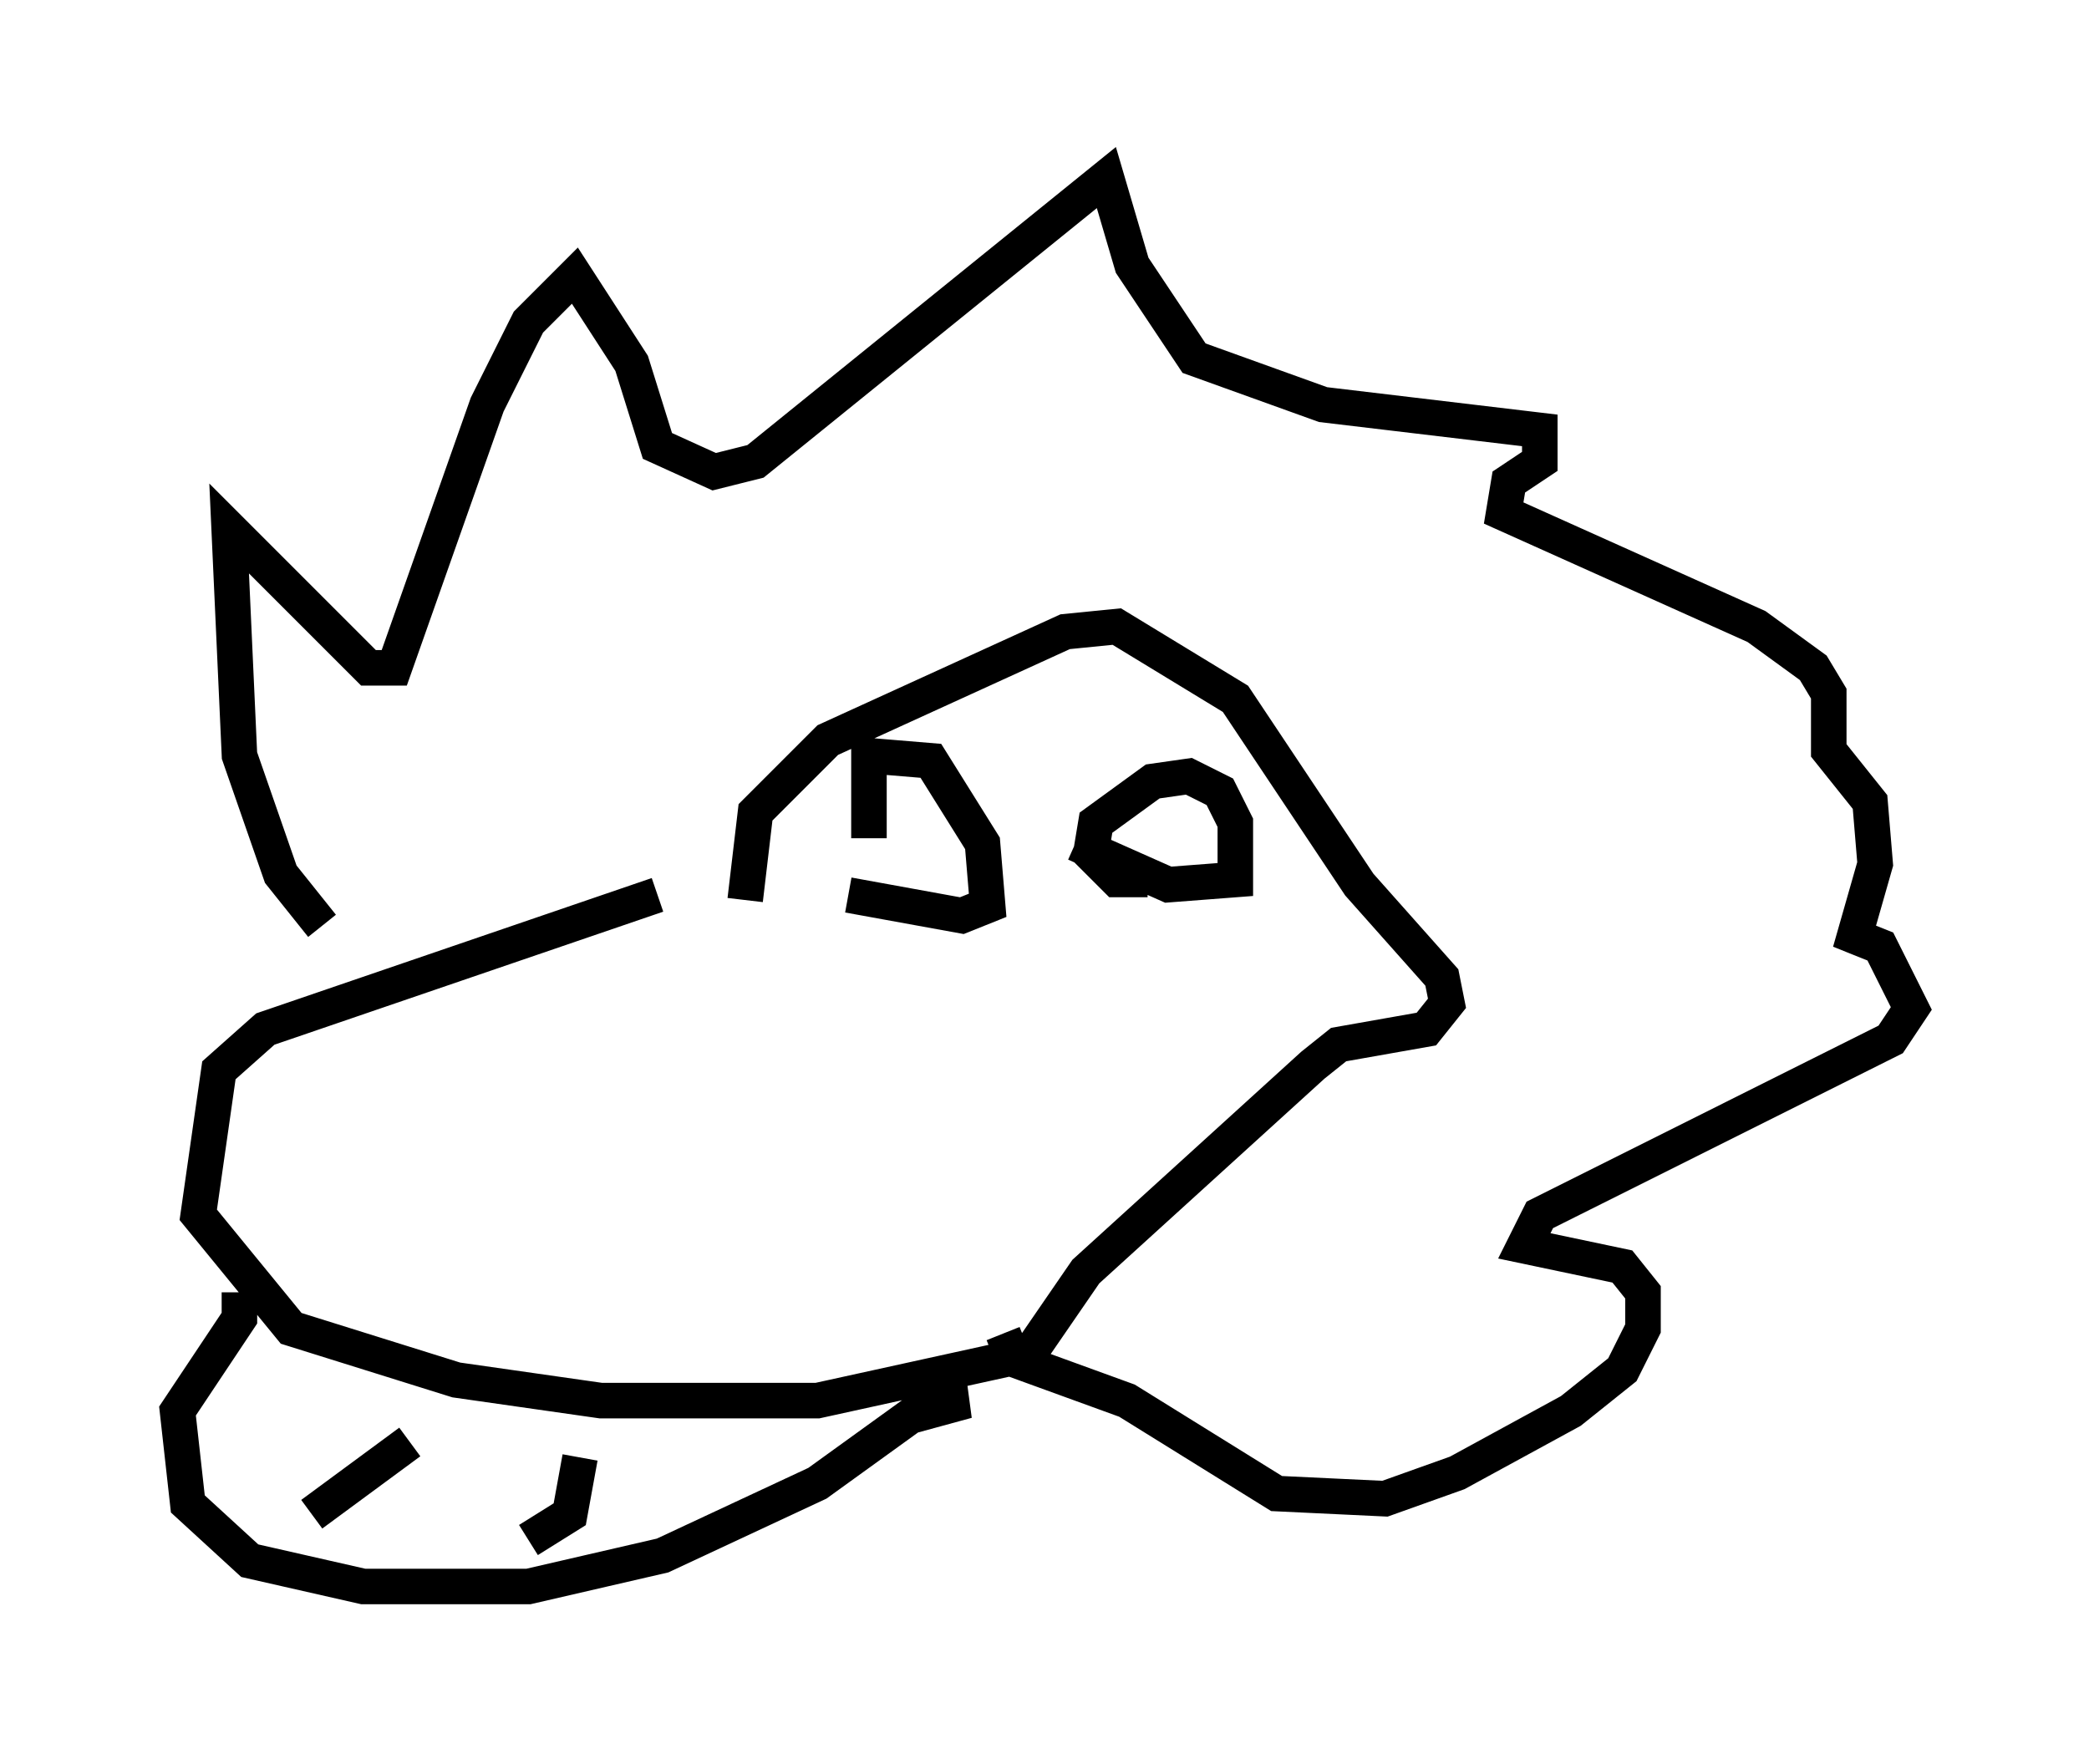 <?xml version="1.0" encoding="utf-8" ?>
<svg baseProfile="full" height="49.654" version="1.1" width="58.804" xmlns="http://www.w3.org/2000/svg" xmlns:ev="http://www.w3.org/2001/xml-events" xmlns:xlink="http://www.w3.org/1999/xlink"><defs /><rect fill="white" height="49.654" width="58.804" x="0" y="0" /><path d="M20.106, 25.48 m-1.598, -0.291 l-11.039, 3.777 -1.307, 1.162 l-0.581, 4.067 2.615, 3.196 l4.648, 1.453 4.067, 0.581 l6.101, 0.0 5.955, -1.307 l1.598, -2.324 6.391, -5.81 l0.726, -0.581 2.469, -0.436 l0.581, -0.726 -0.145, -0.726 l-2.324, -2.615 -3.486, -5.229 l-3.341, -2.034 -1.453, 0.145 l-6.682, 3.05 -2.034, 2.034 l-0.291, 2.469 m-11.911, 0.726 l-1.162, -1.453 -1.162, -3.341 l-0.291, -6.391 3.922, 3.922 l0.726, 0.0 2.615, -7.408 l1.162, -2.324 1.307, -1.307 l1.598, 2.469 0.726, 2.324 l1.598, 0.726 1.162, -0.291 l9.877, -7.989 0.726, 2.469 l1.743, 2.615 3.631, 1.307 l6.101, 0.726 0.0, 0.872 l-0.872, 0.581 -0.145, 0.872 l7.117, 3.196 1.598, 1.162 l0.436, 0.726 0.0, 1.598 l1.162, 1.453 0.145, 1.743 l-0.581, 2.034 0.726, 0.291 l0.872, 1.743 -0.581, 0.872 l-9.877, 4.939 -0.436, 0.872 l2.76, 0.581 0.581, 0.726 l0.0, 1.017 -0.581, 1.162 l-1.453, 1.162 -3.196, 1.743 l-2.034, 0.726 -3.05, -0.145 l-4.212, -2.615 -3.196, -1.162 l-0.291, -0.726 m4.067, -12.782 l-0.872, 0.0 -0.726, -0.726 l0.145, -0.872 1.598, -1.162 l1.017, -0.145 0.872, 0.436 l0.436, 0.872 0.0, 1.598 l-1.888, 0.145 -2.615, -1.162 m-5.81, -0.145 l0.0, -2.324 1.743, 0.145 l1.453, 2.324 0.145, 1.743 l-0.726, 0.291 -3.196, -0.581 m-17.14, 11.184 l0.0, 0.726 -1.743, 2.615 l0.291, 2.615 1.743, 1.598 l3.196, 0.726 4.648, 0.0 l3.777, -0.872 4.358, -2.034 l2.615, -1.888 1.598, -0.436 l-0.581, 0.0 m-15.106, 1.162 l-2.76, 2.034 m7.553, -1.598 l-0.291, 1.598 -1.162, 0.726 " fill="none" stroke="black" stroke-width="1" /></svg>